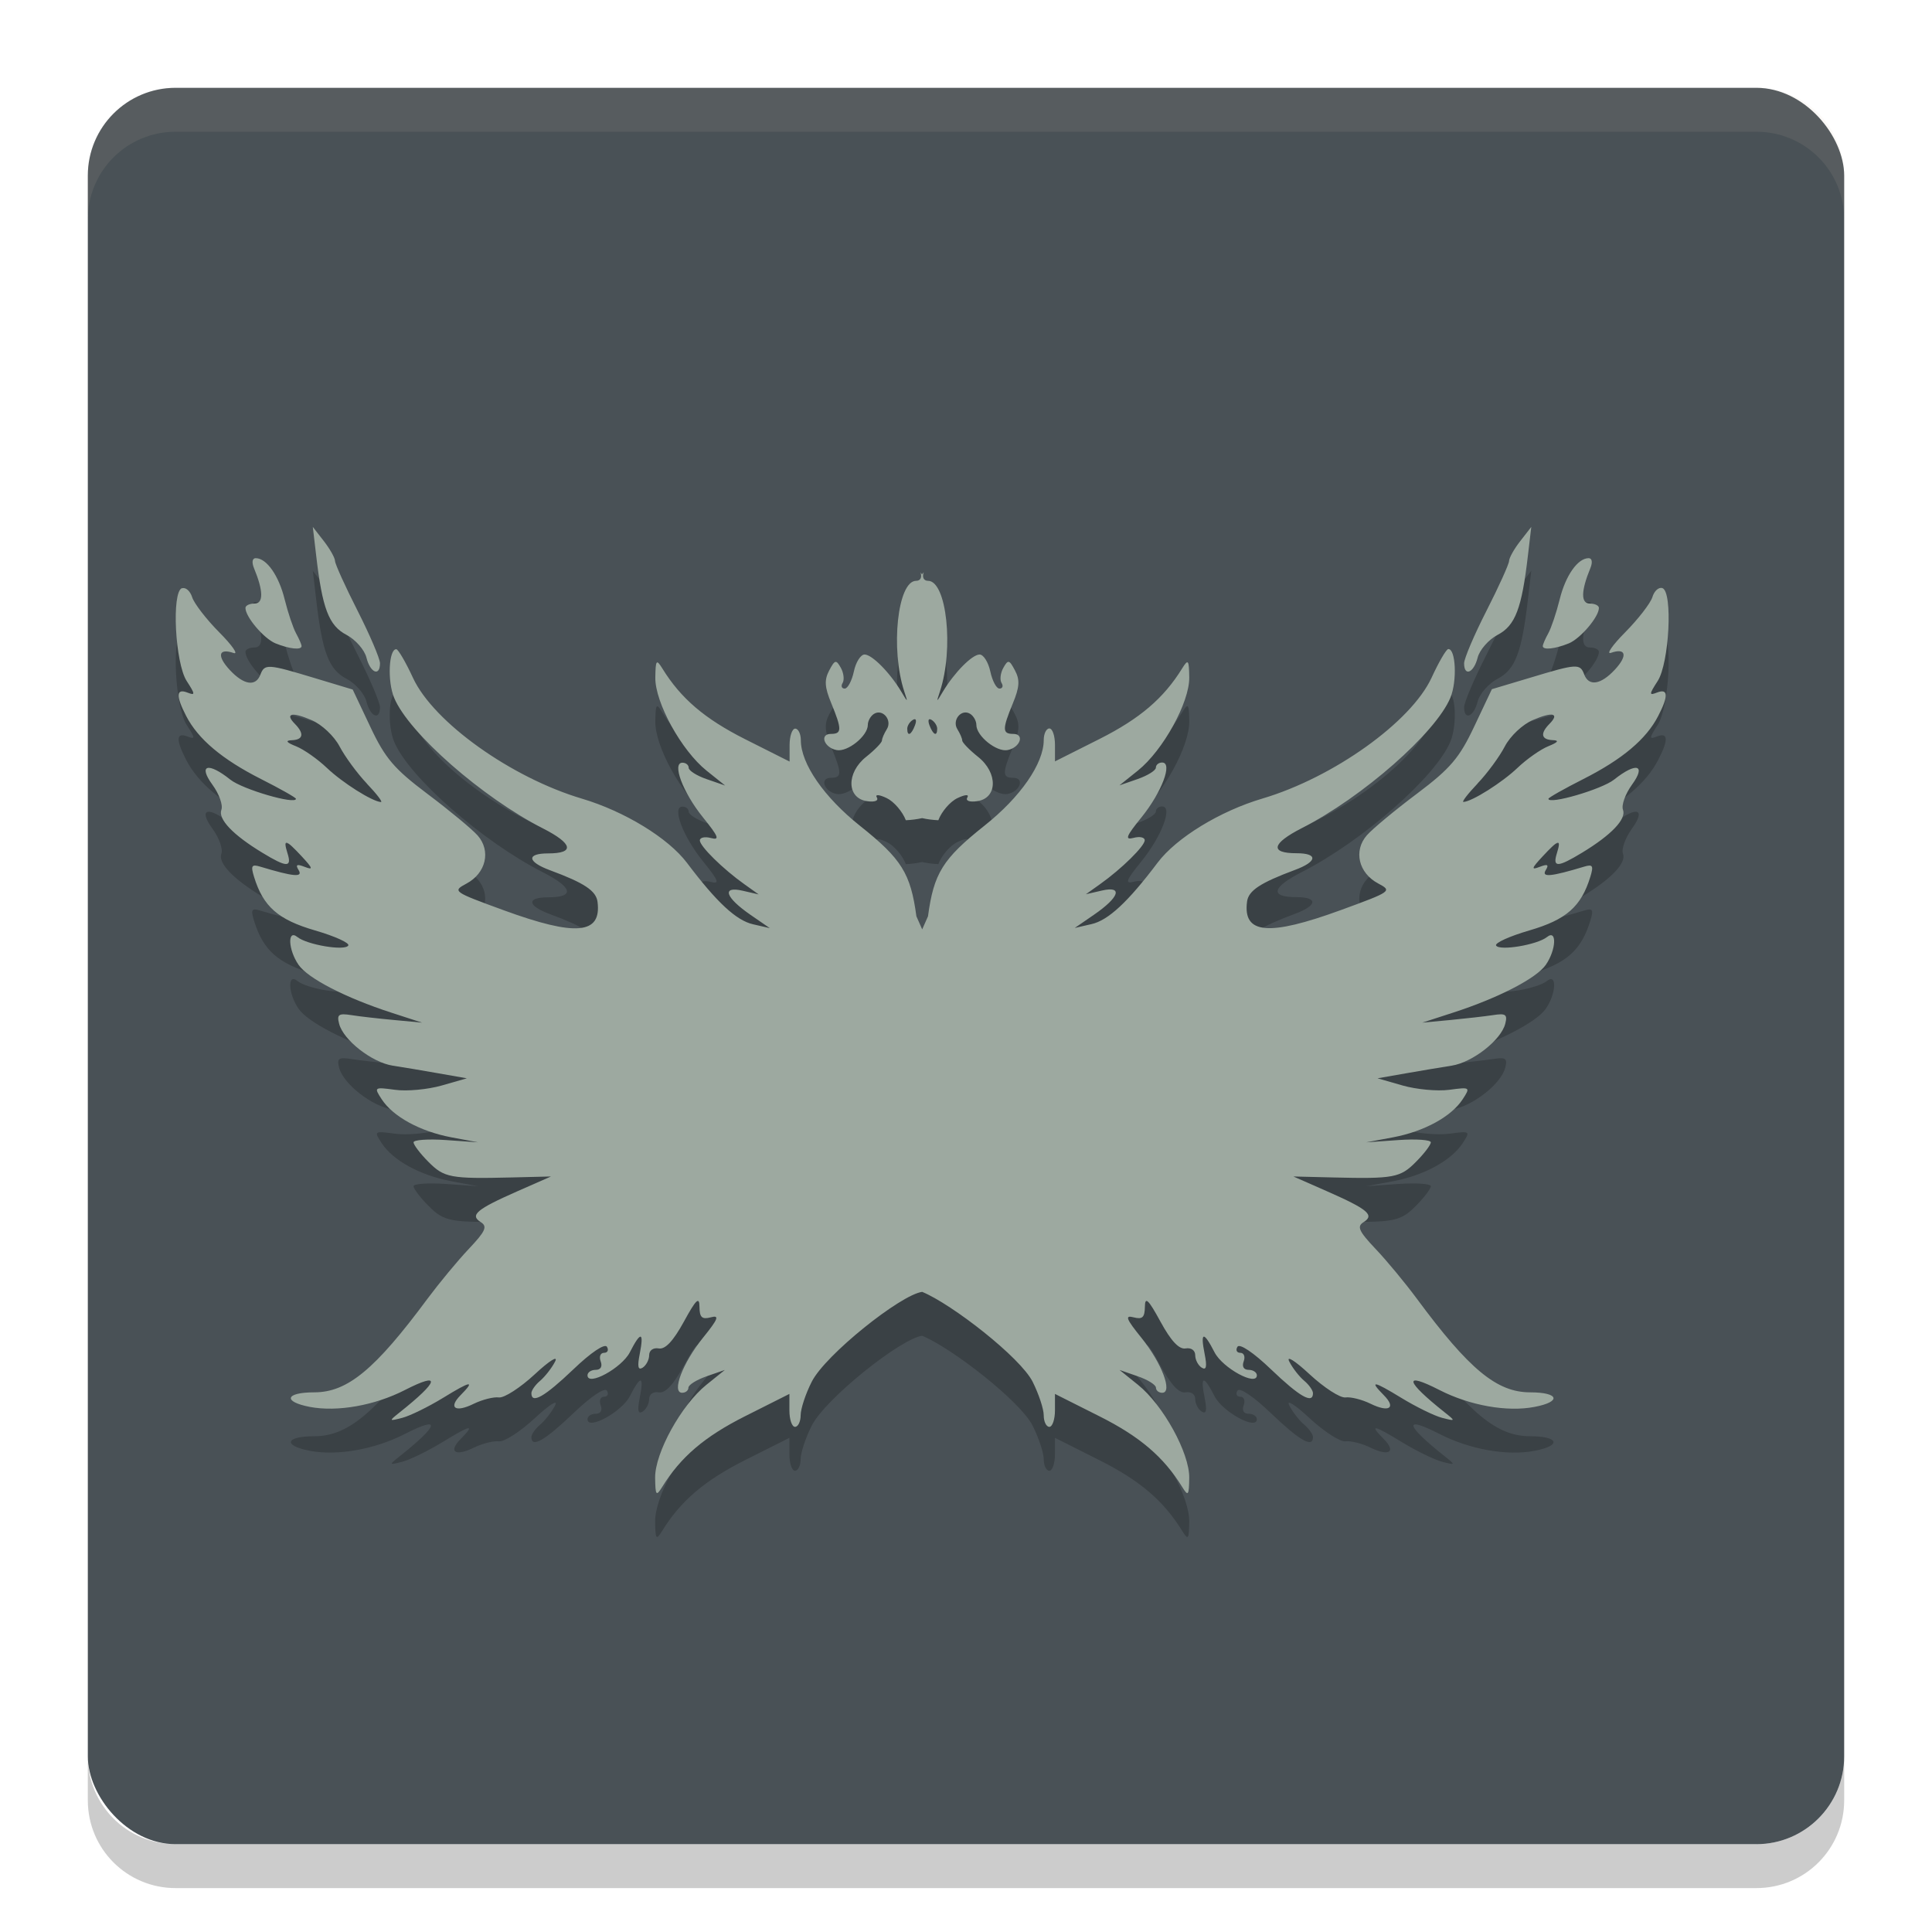 <svg xmlns="http://www.w3.org/2000/svg" width="22" height="22" version="1">
 <rect fill="#495156" width="20" height="20" x="1" y="1" rx="1" ry="1"/>
 <path fill="#d3c6aa" opacity=".1" d="m2 1c-0.554 0-1 0.446-1 1v0.5c0-0.554 0.446-1 1-1h18c0.554 0 1 0.446 1 1v-0.5c0-0.554-0.446-1-1-1h-18z"/>
 <path opacity=".2" d="m2 21.5c-0.554 0-1-0.446-1-1v-0.5c0 0.554 0.446 1 1 1h18c0.554 0 1-0.446 1-1v0.5c0 0.554-0.446 1-1 1h-18z"/>
 <path opacity=".2" d="m3.562 6.5 0.038 0.323c0.07 0.606 0.144 0.801 0.345 0.906 0.103 0.054 0.206 0.171 0.228 0.26 0.043 0.173 0.154 0.219 0.154 0.064 0-0.053-0.115-0.322-0.255-0.598-0.14-0.276-0.256-0.531-0.257-0.567-0.001-0.036-0.058-0.137-0.127-0.226zm13.875 0-0.126 0.162c-0.069 0.088-0.126 0.19-0.127 0.226-0.001 0.035-0.116 0.291-0.257 0.567s-0.255 0.545-0.255 0.598c0 0.155 0.11 0.11 0.154-0.064 0.022-0.088 0.125-0.206 0.228-0.26 0.201-0.105 0.275-0.3 0.345-0.906zm-14.526 0.356c-0.038 0-0.046 0.047-0.019 0.113 0.108 0.261 0.11 0.404 0.006 0.404-0.057 0-0.103 0.022-0.103 0.05 0 0.102 0.209 0.348 0.342 0.403 0.158 0.064 0.297 0.079 0.297 0.031 0-0.018-0.029-0.084-0.063-0.146-0.034-0.062-0.092-0.235-0.129-0.384-0.067-0.273-0.206-0.471-0.33-0.471zm15.179 0c-0.124 0-0.263 0.198-0.33 0.471-0.037 0.149-0.095 0.322-0.129 0.384-0.034 0.061-0.063 0.128-0.063 0.146 0 0.048 0.139 0.033 0.297-0.031 0.132-0.055 0.342-0.301 0.342-0.403 0-0.028-0.046-0.05-0.103-0.05-0.104 0-0.102-0.142 0.006-0.404 0.027-0.066 0.019-0.113-0.019-0.113zm-7.609 0.16c0.021 0.057 0.001 0.098-0.049 0.098-0.211 0-0.294 0.777-0.135 1.26 0.043 0.129 0.042 0.129-0.035 0-0.128-0.214-0.332-0.421-0.417-0.421-0.044 0-0.1 0.087-0.122 0.194-0.023 0.106-0.07 0.194-0.104 0.194-0.034 0-0.046-0.029-0.024-0.064 0.021-0.035 0.013-0.113-0.02-0.172-0.054-0.097-0.068-0.093-0.133 0.03-0.057 0.108-0.052 0.19 0.024 0.373 0.122 0.297 0.122 0.349-0.004 0.349-0.133 0-0.079 0.156 0.064 0.184 0.126 0.025 0.356-0.161 0.356-0.286 0-0.046 0.032-0.102 0.07-0.126 0.1-0.062 0.211 0.072 0.146 0.175-0.03 0.048-0.055 0.105-0.055 0.129-0.001 0.023-0.082 0.107-0.18 0.185-0.228 0.181-0.222 0.472 0.01 0.505 0.088 0.013 0.134-0.005 0.112-0.042-0.023-0.037 0.024-0.035 0.112 0.007 0.082 0.039 0.18 0.153 0.218 0.252 0.065-0.003 0.127-0.011 0.185-0.024 0.059 0.013 0.12 0.021 0.185 0.024 0.037-0.099 0.135-0.213 0.218-0.252 0.088-0.042 0.135-0.044 0.112-0.007-0.022 0.037 0.024 0.055 0.112 0.042 0.233-0.033 0.239-0.323 0.01-0.505-0.098-0.078-0.179-0.162-0.18-0.185-0-0.024-0.025-0.081-0.055-0.129-0.065-0.104 0.046-0.238 0.146-0.175 0.038 0.024 0.07 0.08 0.07 0.126 0 0.126 0.23 0.311 0.356 0.286 0.143-0.028 0.197-0.184 0.064-0.184-0.126 0-0.126-0.053-0.004-0.349 0.076-0.184 0.081-0.266 0.024-0.373-0.065-0.124-0.079-0.127-0.133-0.03-0.033 0.059-0.042 0.137-0.02 0.172 0.022 0.035 0.011 0.064-0.024 0.064s-0.081-0.088-0.104-0.194c-0.023-0.107-0.078-0.194-0.122-0.194-0.085 0-0.288 0.206-0.417 0.421-0.077 0.129-0.077 0.129-0.035 0 0.16-0.483 0.077-1.26-0.135-1.26-0.05 0-0.07-0.041-0.049-0.098-0.007 0.008-0.013 0.016-0.02 0.024-0.007-0.008-0.013-0.016-0.02-0.024zm-8.409 0.181c-0.12 0.043-0.078 0.854 0.054 1.058 0.099 0.153 0.099 0.167 0.007 0.131-0.128-0.049-0.131 0.038-0.013 0.267 0.136 0.264 0.41 0.494 0.852 0.718 0.22 0.111 0.398 0.212 0.398 0.225 0 0.07-0.608-0.107-0.747-0.218-0.254-0.203-0.37-0.17-0.204 0.058 0.076 0.104 0.122 0.232 0.102 0.285-0.04 0.106 0.131 0.286 0.466 0.489 0.279 0.17 0.339 0.171 0.287 0.007-0.053-0.17-0.022-0.163 0.163 0.036 0.127 0.137 0.132 0.157 0.032 0.118-0.09-0.035-0.107-0.025-0.068 0.038 0.051 0.084-0.059 0.074-0.437-0.04-0.099-0.03-0.11-0.011-0.071 0.116 0.104 0.339 0.274 0.488 0.694 0.61 0.227 0.066 0.397 0.143 0.379 0.172-0.039 0.064-0.469-0.008-0.58-0.097-0.115-0.093-0.105 0.145 0.014 0.317 0.106 0.154 0.537 0.376 1.055 0.544l0.351 0.114-0.32-0.03c-0.176-0.016-0.395-0.041-0.488-0.056-0.142-0.022-0.164-0.006-0.136 0.1 0.048 0.185 0.373 0.439 0.61 0.476 0.113 0.017 0.35 0.057 0.525 0.088l0.319 0.056-0.286 0.082c-0.157 0.045-0.397 0.068-0.531 0.049-0.239-0.032-0.242-0.03-0.153 0.107 0.129 0.198 0.438 0.367 0.793 0.434l0.305 0.057-0.368-0.026c-0.202-0.014-0.367-0.002-0.367 0.026s0.076 0.129 0.169 0.222c0.179 0.181 0.251 0.195 0.949 0.178l0.447-0.011-0.384 0.169c-0.465 0.205-0.543 0.271-0.415 0.351 0.078 0.049 0.054 0.103-0.136 0.304-0.128 0.135-0.339 0.391-0.471 0.568-0.597 0.806-0.911 1.066-1.29 1.066-0.329 0-0.361 0.106-0.049 0.166 0.312 0.059 0.737-0.016 1.081-0.192 0.418-0.214 0.392-0.104-0.06 0.255-0.124 0.099-0.123 0.101 0.032 0.061 0.088-0.023 0.296-0.125 0.463-0.227 0.319-0.196 0.371-0.204 0.2-0.031-0.144 0.146-0.06 0.202 0.15 0.098 0.097-0.047 0.225-0.08 0.286-0.072 0.06 0.008 0.244-0.111 0.409-0.264 0.169-0.157 0.27-0.219 0.23-0.143-0.038 0.074-0.116 0.172-0.17 0.218-0.055 0.046-0.099 0.109-0.099 0.141 0 0.127 0.152 0.039 0.476-0.27 0.201-0.193 0.359-0.299 0.384-0.259 0.023 0.038 0.008 0.069-0.033 0.069-0.041 0-0.058 0.044-0.038 0.097 0.022 0.059 0 0.097-0.057 0.097-0.051 0-0.093 0.028-0.093 0.062 0 0.13 0.39-0.083 0.482-0.262 0.124-0.243 0.163-0.237 0.113 0.017-0.029 0.146-0.02 0.191 0.033 0.158 0.04-0.026 0.074-0.09 0.074-0.142 0-0.055 0.046-0.088 0.109-0.077 0.075 0.013 0.165-0.084 0.286-0.304 0.139-0.255 0.177-0.291 0.178-0.17 0.001 0.121 0.028 0.146 0.128 0.12 0.103-0.028 0.087 0.016-0.09 0.235-0.23 0.285-0.359 0.624-0.235 0.624 0.039 0 0.071-0.026 0.071-0.058s0.093-0.09 0.208-0.13l0.207-0.072-0.21 0.169c-0.286 0.23-0.588 0.778-0.584 1.06v0.001c0.003 0.201 0.012 0.212 0.08 0.103 0.211-0.342 0.482-0.573 0.942-0.805l0.507-0.255v0.187c0 0.103 0.028 0.188 0.064 0.188 0.035 0 0.064-0.06 0.064-0.132 0-0.072 0.056-0.244 0.126-0.381 0.155-0.308 1.017-0.994 1.258-1.024 0.338 0.139 1.118 0.746 1.258 1.024 0.069 0.138 0.126 0.309 0.126 0.381 0 0.073 0.029 0.132 0.064 0.132 0.035 0 0.064-0.085 0.064-0.188v-0.187l0.507 0.255c0.46 0.231 0.731 0.463 0.942 0.805 0.068 0.11 0.077 0.098 0.08-0.103v-0.001c0.004-0.282-0.297-0.83-0.584-1.06l-0.21-0.169 0.207 0.072c0.115 0.039 0.208 0.098 0.208 0.13 0 0.032 0.032 0.058 0.071 0.058 0.123 0-0.005-0.339-0.235-0.624-0.177-0.219-0.193-0.262-0.09-0.235 0.1 0.026 0.126 0.001 0.128-0.12 0.001-0.121 0.039-0.085 0.178 0.17 0.12 0.22 0.211 0.317 0.286 0.304 0.063-0.011 0.109 0.022 0.109 0.077 0 0.053 0.034 0.117 0.074 0.142 0.053 0.033 0.062-0.012 0.033-0.158-0.051-0.254-0.011-0.26 0.113-0.017 0.092 0.18 0.482 0.392 0.482 0.262 0-0.033-0.042-0.062-0.093-0.062-0.057 0-0.079-0.038-0.057-0.097 0.02-0.053 0.003-0.097-0.038-0.097-0.041 0-0.056-0.031-0.033-0.069 0.025-0.04 0.183 0.066 0.384 0.259 0.324 0.31 0.476 0.397 0.476 0.27 0-0.031-0.044-0.095-0.099-0.141s-0.132-0.143-0.17-0.218c-0.04-0.076 0.061-0.014 0.23 0.143 0.165 0.153 0.349 0.272 0.409 0.264 0.06-0.008 0.189 0.024 0.286 0.072 0.211 0.103 0.295 0.048 0.15-0.098-0.17-0.172-0.119-0.164 0.2 0.031 0.167 0.102 0.375 0.204 0.463 0.227 0.155 0.04 0.157 0.038 0.032-0.061-0.452-0.359-0.478-0.469-0.06-0.255 0.344 0.176 0.769 0.252 1.081 0.192 0.312-0.059 0.28-0.166-0.049-0.166-0.379 0-0.694-0.26-1.29-1.066-0.132-0.178-0.343-0.434-0.471-0.568-0.191-0.202-0.214-0.255-0.136-0.304 0.128-0.08 0.05-0.146-0.415-0.351l-0.384-0.169 0.447 0.011c0.698 0.017 0.77 0.003 0.949-0.178 0.093-0.093 0.169-0.194 0.169-0.222s-0.165-0.04-0.367-0.026l-0.368 0.026 0.305-0.057c0.355-0.067 0.664-0.236 0.793-0.434 0.089-0.137 0.086-0.139-0.153-0.107-0.135 0.018-0.374-0.004-0.531-0.049l-0.286-0.082 0.319-0.056c0.175-0.031 0.412-0.07 0.525-0.088 0.237-0.037 0.562-0.291 0.61-0.476 0.028-0.107 0.005-0.122-0.136-0.1-0.093 0.014-0.312 0.039-0.488 0.056l-0.32 0.03 0.351-0.114c0.518-0.168 0.948-0.391 1.055-0.544 0.119-0.172 0.129-0.409 0.014-0.317-0.111 0.089-0.541 0.161-0.58 0.097-0.017-0.029 0.153-0.106 0.379-0.172 0.42-0.122 0.59-0.271 0.694-0.61 0.039-0.127 0.028-0.146-0.071-0.116-0.378 0.114-0.488 0.125-0.437 0.04 0.039-0.063 0.022-0.073-0.068-0.038-0.1 0.039-0.095 0.018 0.032-0.118 0.185-0.199 0.216-0.206 0.163-0.036-0.051 0.164 0.008 0.162 0.287-0.007 0.335-0.203 0.506-0.383 0.466-0.489-0.02-0.052 0.027-0.181 0.102-0.285 0.166-0.228 0.051-0.261-0.204-0.058-0.138 0.11-0.747 0.288-0.747 0.218 0-0.013 0.179-0.114 0.398-0.225 0.442-0.224 0.716-0.453 0.852-0.718 0.119-0.229 0.114-0.316-0.013-0.267-0.092 0.036-0.092 0.022 0.007-0.131 0.132-0.204 0.174-1.016 0.054-1.058-0.041-0.014-0.093 0.031-0.114 0.102-0.022 0.071-0.162 0.251-0.309 0.4-0.148 0.149-0.22 0.255-0.163 0.235 0.172-0.06 0.193 0.032 0.044 0.192-0.16 0.172-0.297 0.193-0.349 0.053-0.047-0.125-0.083-0.122-0.61 0.037l-0.441 0.132-0.201 0.425c-0.169 0.358-0.271 0.478-0.651 0.764-0.248 0.186-0.505 0.399-0.571 0.474-0.155 0.176-0.096 0.43 0.128 0.549 0.162 0.086 0.153 0.092-0.424 0.303-0.824 0.301-1.117 0.275-1.069-0.095 0.016-0.127 0.152-0.215 0.543-0.361 0.259-0.095 0.269-0.191 0.02-0.191-0.306 0-0.283-0.11 0.061-0.286 0.69-0.351 1.527-1.086 1.692-1.486 0.078-0.189 0.061-0.559-0.025-0.553-0.022 0.001-0.108 0.148-0.19 0.327-0.234 0.504-1.117 1.135-1.925 1.375-0.484 0.143-0.981 0.447-1.194 0.73-0.339 0.45-0.563 0.657-0.753 0.7l-0.191 0.044 0.218-0.15c0.291-0.2 0.334-0.332 0.091-0.276l-0.182 0.042 0.16-0.114c0.248-0.176 0.51-0.435 0.51-0.501 0-0.033-0.057-0.046-0.127-0.027-0.103 0.027-0.086-0.017 0.091-0.235 0.23-0.285 0.358-0.623 0.234-0.623-0.039 0-0.071 0.026-0.071 0.058 0 0.032-0.093 0.09-0.207 0.13l-0.208 0.072 0.211-0.169c0.286-0.23 0.588-0.777 0.584-1.06-0.003-0.201-0.012-0.213-0.08-0.104-0.211 0.342-0.482 0.573-0.942 0.805l-0.507 0.255v-0.187c0-0.103-0.028-0.188-0.064-0.188-0.035 0-0.064 0.06-0.064 0.132 0 0.267-0.264 0.649-0.675 0.975-0.475 0.378-0.577 0.541-0.643 1.032l-0.066 0.149-0.066-0.149c-0.066-0.489-0.168-0.653-0.642-1.03-0.41-0.326-0.674-0.708-0.674-0.975 0-0.072-0.029-0.132-0.064-0.132-0.035 0-0.064 0.085-0.064 0.188v0.187l-0.507-0.255c-0.46-0.232-0.731-0.463-0.942-0.805-0.068-0.11-0.077-0.097-0.08 0.104-0.004 0.283 0.297 0.83 0.584 1.06l0.211 0.169-0.208-0.072c-0.115-0.039-0.207-0.098-0.207-0.13 0-0.032-0.032-0.058-0.071-0.058-0.123 0 0.004 0.338 0.234 0.623 0.177 0.219 0.194 0.262 0.091 0.235-0.07-0.019-0.127-0.006-0.127 0.027 0 0.066 0.262 0.325 0.51 0.501l0.16 0.114-0.182-0.042c-0.243-0.056-0.2 0.075 0.091 0.276l0.218 0.15-0.191-0.044c-0.191-0.043-0.414-0.25-0.753-0.7-0.213-0.282-0.71-0.586-1.194-0.73-0.808-0.24-1.691-0.871-1.925-1.375-0.082-0.178-0.168-0.325-0.19-0.327-0.086-0.005-0.104 0.364-0.025 0.553 0.165 0.4 1.003 1.135 1.692 1.486 0.344 0.175 0.368 0.286 0.061 0.286-0.249 0-0.238 0.095 0.02 0.191 0.392 0.145 0.527 0.234 0.543 0.361 0.047 0.37-0.246 0.396-1.069 0.095-0.577-0.212-0.586-0.217-0.424-0.304 0.223-0.118 0.282-0.373 0.128-0.548-0.066-0.075-0.323-0.288-0.571-0.474-0.38-0.285-0.482-0.405-0.651-0.763l-0.201-0.425-0.441-0.132c-0.527-0.159-0.562-0.162-0.61-0.037-0.053 0.14-0.189 0.119-0.349-0.053-0.149-0.161-0.129-0.252 0.044-0.192 0.058 0.02-0.015-0.086-0.163-0.235-0.148-0.149-0.287-0.33-0.309-0.4s-0.073-0.116-0.114-0.102zm1.251 1.443c0.034-0.008 0.111 0.011 0.225 0.06 0.117 0.05 0.257 0.182 0.319 0.3 0.061 0.116 0.2 0.306 0.311 0.423v0.001c0.111 0.116 0.183 0.21 0.16 0.209-0.1-0.006-0.44-0.221-0.616-0.389-0.105-0.1-0.263-0.211-0.351-0.246-0.111-0.044-0.126-0.066-0.048-0.069 0.13-0.005 0.144-0.074 0.037-0.184-0.06-0.06-0.07-0.096-0.036-0.104zm14.356 0c0.034 0.008 0.024 0.043-0.036 0.104-0.107 0.109-0.093 0.178 0.037 0.184 0.078 0.003 0.063 0.024-0.048 0.069-0.088 0.035-0.246 0.146-0.351 0.246-0.176 0.168-0.516 0.383-0.616 0.389-0.023 0.001 0.049-0.092 0.16-0.209v-0.001c0.111-0.116 0.251-0.307 0.311-0.423 0.062-0.118 0.202-0.25 0.319-0.3 0.114-0.049 0.191-0.068 0.225-0.06zm-7.285 0.058c0.036-0.023 0.047 0.003 0.025 0.061-0.042 0.112-0.088 0.132-0.088 0.039 0-0.033 0.028-0.079 0.063-0.1zm0.181 0c0.004-0.011 0.016-0.011 0.034 0 0.035 0.022 0.063 0.067 0.063 0.1 0 0.093-0.046 0.072-0.088-0.039-0.011-0.029-0.013-0.05-0.009-0.061z"/>
 <path fill="#9da9a0" d="m3.562 6 0.038 0.323c0.07 0.606 0.144 0.801 0.345 0.906 0.103 0.054 0.206 0.171 0.228 0.26 0.043 0.173 0.154 0.219 0.154 0.064 0-0.053-0.115-0.322-0.255-0.598-0.14-0.276-0.256-0.531-0.257-0.567-0.001-0.036-0.058-0.137-0.127-0.226zm13.875 0-0.126 0.162c-0.069 0.088-0.126 0.19-0.127 0.226-0.001 0.035-0.116 0.291-0.257 0.567s-0.255 0.545-0.255 0.598c0 0.155 0.11 0.11 0.154-0.064 0.022-0.088 0.125-0.206 0.228-0.26 0.201-0.105 0.275-0.3 0.345-0.906zm-14.526 0.356c-0.038 0-0.046 0.047-0.019 0.113 0.108 0.261 0.11 0.404 0.006 0.404-0.057 0-0.103 0.022-0.103 0.05 0 0.102 0.209 0.348 0.342 0.403 0.158 0.064 0.297 0.079 0.297 0.031 0-0.018-0.029-0.084-0.063-0.146-0.034-0.062-0.092-0.235-0.129-0.384-0.067-0.273-0.206-0.471-0.33-0.471zm15.179 0c-0.124 0-0.263 0.198-0.33 0.471-0.037 0.149-0.095 0.322-0.129 0.384-0.034 0.061-0.063 0.128-0.063 0.146 0 0.048 0.139 0.033 0.297-0.031 0.132-0.055 0.342-0.301 0.342-0.403 0-0.028-0.046-0.05-0.103-0.05-0.104 0-0.102-0.142 0.006-0.404 0.027-0.066 0.019-0.113-0.019-0.113zm-7.609 0.16c0.021 0.057 0.001 0.098-0.049 0.098-0.211 0-0.294 0.777-0.135 1.26 0.043 0.129 0.042 0.129-0.035 0-0.128-0.214-0.332-0.421-0.417-0.421-0.044 0-0.1 0.087-0.122 0.194-0.023 0.106-0.07 0.194-0.104 0.194-0.034 0-0.046-0.029-0.024-0.064 0.021-0.035 0.013-0.113-0.02-0.172-0.054-0.097-0.068-0.093-0.133 0.03-0.057 0.108-0.052 0.19 0.024 0.373 0.122 0.297 0.122 0.349-0.004 0.349-0.133 0-0.079 0.156 0.064 0.184 0.126 0.025 0.356-0.161 0.356-0.286 0-0.046 0.032-0.102 0.07-0.126 0.1-0.062 0.211 0.072 0.146 0.175-0.03 0.048-0.055 0.105-0.055 0.129-0.001 0.023-0.082 0.107-0.18 0.185-0.228 0.181-0.222 0.472 0.01 0.505 0.088 0.013 0.134-0.005 0.112-0.042-0.023-0.037 0.024-0.035 0.112 0.007 0.082 0.039 0.18 0.153 0.218 0.252 0.065-0.003 0.127-0.011 0.185-0.024 0.059 0.013 0.12 0.021 0.185 0.024 0.037-0.099 0.135-0.213 0.218-0.252 0.088-0.042 0.135-0.044 0.112-0.007-0.022 0.037 0.024 0.055 0.112 0.042 0.233-0.033 0.239-0.323 0.01-0.505-0.098-0.078-0.179-0.162-0.18-0.185-0-0.024-0.025-0.081-0.055-0.129-0.065-0.104 0.046-0.238 0.146-0.175 0.038 0.024 0.07 0.08 0.07 0.126 0 0.126 0.23 0.311 0.356 0.286 0.143-0.028 0.197-0.184 0.064-0.184-0.126 0-0.126-0.053-0.004-0.349 0.076-0.184 0.081-0.266 0.024-0.373-0.065-0.124-0.079-0.127-0.133-0.03-0.033 0.059-0.042 0.137-0.02 0.172 0.022 0.035 0.011 0.064-0.024 0.064s-0.081-0.088-0.104-0.194c-0.023-0.107-0.078-0.194-0.122-0.194-0.085 0-0.288 0.206-0.417 0.421-0.077 0.129-0.077 0.129-0.035 0 0.16-0.483 0.077-1.26-0.135-1.26-0.05 0-0.07-0.041-0.049-0.098-0.007 0.008-0.013 0.016-0.02 0.024-0.007-0.008-0.013-0.016-0.02-0.024zm-8.409 0.181c-0.12 0.043-0.078 0.854 0.054 1.058 0.099 0.153 0.099 0.167 0.007 0.131-0.128-0.049-0.131 0.038-0.013 0.267 0.136 0.264 0.41 0.494 0.852 0.718 0.22 0.111 0.398 0.212 0.398 0.225 0 0.07-0.608-0.107-0.747-0.218-0.254-0.203-0.37-0.17-0.204 0.058 0.076 0.104 0.122 0.232 0.102 0.285-0.04 0.106 0.131 0.286 0.466 0.489 0.279 0.17 0.339 0.171 0.287 0.007-0.053-0.17-0.022-0.163 0.163 0.036 0.127 0.137 0.132 0.157 0.032 0.118-0.09-0.035-0.107-0.025-0.068 0.038 0.051 0.084-0.059 0.074-0.437-0.04-0.099-0.03-0.11-0.011-0.071 0.116 0.104 0.339 0.274 0.488 0.694 0.61 0.227 0.066 0.397 0.143 0.379 0.172-0.039 0.064-0.469-0.008-0.58-0.097-0.115-0.093-0.105 0.145 0.014 0.317 0.106 0.154 0.537 0.376 1.055 0.544l0.351 0.114-0.32-0.03c-0.176-0.016-0.395-0.041-0.488-0.056-0.142-0.022-0.164-0.006-0.136 0.1 0.048 0.185 0.373 0.439 0.61 0.476 0.113 0.017 0.35 0.057 0.525 0.088l0.319 0.056-0.286 0.082c-0.157 0.045-0.397 0.068-0.531 0.049-0.239-0.032-0.242-0.03-0.153 0.107 0.129 0.198 0.438 0.367 0.793 0.434l0.305 0.057-0.368-0.026c-0.202-0.014-0.367-0.002-0.367 0.026s0.076 0.129 0.169 0.222c0.179 0.181 0.251 0.195 0.949 0.178l0.447-0.011-0.384 0.169c-0.465 0.205-0.543 0.271-0.415 0.351 0.078 0.049 0.054 0.103-0.136 0.304-0.128 0.135-0.339 0.391-0.471 0.568-0.597 0.806-0.911 1.066-1.29 1.066-0.329 0-0.361 0.106-0.049 0.166 0.312 0.059 0.737-0.016 1.081-0.192 0.418-0.214 0.392-0.104-0.06 0.255-0.124 0.099-0.123 0.101 0.032 0.061 0.088-0.023 0.296-0.125 0.463-0.227 0.319-0.196 0.371-0.204 0.2-0.031-0.144 0.146-0.06 0.202 0.15 0.098 0.097-0.047 0.225-0.08 0.286-0.072 0.06 0.008 0.244-0.111 0.409-0.264 0.169-0.157 0.27-0.219 0.23-0.143-0.038 0.074-0.116 0.172-0.17 0.218-0.055 0.046-0.099 0.109-0.099 0.141 0 0.127 0.152 0.039 0.476-0.27 0.201-0.193 0.359-0.299 0.384-0.259 0.023 0.038 0.008 0.069-0.033 0.069-0.041 0-0.058 0.044-0.038 0.097 0.022 0.059 0 0.097-0.057 0.097-0.051 0-0.093 0.028-0.093 0.062 0 0.13 0.39-0.083 0.482-0.262 0.124-0.243 0.163-0.237 0.113 0.017-0.029 0.146-0.02 0.191 0.033 0.158 0.04-0.026 0.074-0.09 0.074-0.142 0-0.055 0.046-0.088 0.109-0.077 0.075 0.013 0.165-0.084 0.286-0.304 0.139-0.255 0.177-0.291 0.178-0.17 0.001 0.121 0.028 0.146 0.128 0.12 0.103-0.028 0.087 0.016-0.09 0.235-0.23 0.285-0.359 0.624-0.235 0.624 0.039 0 0.071-0.026 0.071-0.058s0.093-0.09 0.208-0.13l0.207-0.072-0.21 0.169c-0.286 0.23-0.588 0.778-0.584 1.06v0.001c0.003 0.201 0.012 0.212 0.08 0.103 0.211-0.342 0.482-0.573 0.942-0.805l0.507-0.255v0.187c0 0.103 0.028 0.188 0.064 0.188 0.035 0 0.064-0.06 0.064-0.132 0-0.072 0.056-0.244 0.126-0.381 0.155-0.308 1.017-0.994 1.258-1.024 0.338 0.139 1.118 0.746 1.258 1.024 0.069 0.138 0.126 0.309 0.126 0.381 0 0.073 0.029 0.132 0.064 0.132 0.035 0 0.064-0.085 0.064-0.188v-0.187l0.507 0.255c0.46 0.231 0.731 0.463 0.942 0.805 0.068 0.11 0.077 0.098 0.08-0.103v-0.001c0.004-0.282-0.297-0.83-0.584-1.06l-0.21-0.169 0.207 0.072c0.115 0.039 0.208 0.098 0.208 0.13 0 0.032 0.032 0.058 0.071 0.058 0.123 0-0.005-0.339-0.235-0.624-0.177-0.219-0.193-0.262-0.09-0.235 0.1 0.026 0.126 0.001 0.128-0.12 0.001-0.121 0.039-0.085 0.178 0.17 0.12 0.22 0.211 0.317 0.286 0.304 0.063-0.011 0.109 0.022 0.109 0.077 0 0.053 0.034 0.117 0.074 0.142 0.053 0.033 0.062-0.012 0.033-0.158-0.051-0.254-0.011-0.26 0.113-0.017 0.092 0.18 0.482 0.392 0.482 0.262 0-0.033-0.042-0.062-0.093-0.062-0.057 0-0.079-0.038-0.057-0.097 0.02-0.053 0.003-0.097-0.038-0.097-0.041 0-0.056-0.031-0.033-0.069 0.025-0.04 0.183 0.066 0.384 0.259 0.324 0.31 0.476 0.397 0.476 0.27 0-0.031-0.044-0.095-0.099-0.141s-0.132-0.143-0.17-0.218c-0.04-0.076 0.061-0.014 0.23 0.143 0.165 0.153 0.349 0.272 0.409 0.264 0.06-0.008 0.189 0.024 0.286 0.072 0.211 0.103 0.295 0.048 0.15-0.098-0.17-0.172-0.119-0.164 0.2 0.031 0.167 0.102 0.375 0.204 0.463 0.227 0.155 0.04 0.157 0.038 0.032-0.061-0.452-0.359-0.478-0.469-0.06-0.255 0.344 0.176 0.769 0.252 1.081 0.192 0.312-0.059 0.28-0.166-0.049-0.166-0.379 0-0.694-0.26-1.29-1.066-0.132-0.178-0.343-0.434-0.471-0.568-0.191-0.202-0.214-0.255-0.136-0.304 0.128-0.08 0.05-0.146-0.415-0.351l-0.384-0.169 0.447 0.011c0.698 0.017 0.77 0.003 0.949-0.178 0.093-0.093 0.169-0.194 0.169-0.222s-0.165-0.04-0.367-0.026l-0.368 0.026 0.305-0.057c0.355-0.067 0.664-0.236 0.793-0.434 0.089-0.137 0.086-0.139-0.153-0.107-0.135 0.018-0.374-0.004-0.531-0.049l-0.286-0.082 0.319-0.056c0.175-0.031 0.412-0.07 0.525-0.088 0.237-0.037 0.562-0.291 0.61-0.476 0.028-0.107 0.005-0.122-0.136-0.1-0.093 0.014-0.312 0.039-0.488 0.056l-0.32 0.03 0.351-0.114c0.518-0.168 0.948-0.391 1.055-0.544 0.119-0.172 0.129-0.409 0.014-0.317-0.111 0.089-0.541 0.161-0.58 0.097-0.017-0.029 0.153-0.106 0.379-0.172 0.42-0.122 0.59-0.271 0.694-0.61 0.039-0.127 0.028-0.146-0.071-0.116-0.378 0.114-0.488 0.125-0.437 0.04 0.039-0.063 0.022-0.073-0.068-0.038-0.1 0.039-0.095 0.018 0.032-0.118 0.185-0.199 0.216-0.206 0.163-0.036-0.051 0.164 0.008 0.162 0.287-0.007 0.335-0.203 0.506-0.383 0.466-0.489-0.02-0.052 0.027-0.181 0.102-0.285 0.166-0.228 0.051-0.261-0.204-0.058-0.138 0.11-0.747 0.288-0.747 0.218 0-0.013 0.179-0.114 0.398-0.225 0.442-0.224 0.716-0.453 0.852-0.718 0.119-0.229 0.114-0.316-0.013-0.267-0.092 0.036-0.092 0.022 0.007-0.131 0.132-0.204 0.174-1.016 0.054-1.058-0.041-0.014-0.093 0.031-0.114 0.102-0.022 0.071-0.162 0.251-0.309 0.4-0.148 0.149-0.22 0.255-0.163 0.235 0.172-0.06 0.193 0.032 0.044 0.192-0.16 0.172-0.297 0.193-0.349 0.053-0.047-0.125-0.083-0.122-0.61 0.037l-0.441 0.132-0.201 0.425c-0.169 0.358-0.271 0.478-0.651 0.764-0.248 0.186-0.505 0.399-0.571 0.474-0.155 0.176-0.096 0.43 0.128 0.549 0.162 0.086 0.153 0.092-0.424 0.303-0.824 0.301-1.117 0.275-1.069-0.095 0.016-0.127 0.152-0.215 0.543-0.361 0.259-0.095 0.269-0.191 0.02-0.191-0.306 0-0.283-0.11 0.061-0.286 0.69-0.351 1.527-1.086 1.692-1.486 0.078-0.189 0.061-0.559-0.025-0.553-0.022 0.001-0.108 0.148-0.19 0.327-0.234 0.504-1.117 1.135-1.925 1.375-0.484 0.143-0.981 0.447-1.194 0.73-0.339 0.45-0.563 0.657-0.753 0.7l-0.191 0.044 0.218-0.15c0.291-0.2 0.334-0.332 0.091-0.276l-0.182 0.042 0.16-0.114c0.248-0.176 0.51-0.435 0.51-0.501 0-0.033-0.057-0.046-0.127-0.027-0.103 0.027-0.086-0.017 0.091-0.235 0.23-0.285 0.358-0.623 0.234-0.623-0.039 0-0.071 0.026-0.071 0.058 0 0.032-0.093 0.09-0.207 0.13l-0.208 0.072 0.211-0.169c0.286-0.23 0.588-0.777 0.584-1.06-0.003-0.201-0.012-0.213-0.08-0.104-0.211 0.342-0.482 0.573-0.942 0.805l-0.507 0.255v-0.187c0-0.103-0.028-0.188-0.064-0.188-0.035 0-0.064 0.06-0.064 0.132 0 0.267-0.264 0.649-0.675 0.975-0.475 0.378-0.577 0.541-0.643 1.032l-0.066 0.149-0.066-0.149c-0.066-0.489-0.168-0.653-0.642-1.03-0.41-0.326-0.674-0.708-0.674-0.975 0-0.072-0.029-0.132-0.064-0.132-0.035 0-0.064 0.085-0.064 0.188v0.187l-0.507-0.255c-0.46-0.232-0.731-0.463-0.942-0.805-0.068-0.11-0.077-0.097-0.08 0.104-0.004 0.283 0.297 0.83 0.584 1.06l0.211 0.169-0.208-0.072c-0.115-0.039-0.207-0.098-0.207-0.13 0-0.032-0.032-0.058-0.071-0.058-0.123 0 0.004 0.338 0.234 0.623 0.177 0.219 0.194 0.262 0.091 0.235-0.07-0.019-0.127-0.006-0.127 0.027 0 0.066 0.262 0.325 0.51 0.501l0.16 0.114-0.182-0.042c-0.243-0.056-0.2 0.075 0.091 0.276l0.218 0.15-0.191-0.044c-0.191-0.043-0.414-0.25-0.753-0.7-0.213-0.282-0.71-0.586-1.194-0.73-0.808-0.24-1.691-0.871-1.925-1.375-0.082-0.178-0.168-0.325-0.19-0.327-0.086-0.005-0.104 0.364-0.025 0.553 0.165 0.4 1.003 1.135 1.692 1.486 0.344 0.175 0.368 0.286 0.061 0.286-0.249 0-0.238 0.095 0.02 0.191 0.392 0.145 0.527 0.234 0.543 0.361 0.047 0.37-0.246 0.396-1.069 0.095-0.577-0.211-0.586-0.216-0.424-0.303 0.223-0.118 0.282-0.373 0.128-0.548-0.066-0.074-0.323-0.287-0.571-0.473-0.38-0.286-0.482-0.405-0.651-0.764l-0.201-0.425-0.441-0.133c-0.527-0.159-0.562-0.162-0.61-0.037-0.053 0.14-0.189 0.119-0.349-0.053-0.149-0.161-0.129-0.252 0.044-0.193 0.058 0.02-0.015-0.086-0.163-0.235s-0.287-0.33-0.309-0.4c-0.022-0.07-0.073-0.116-0.114-0.102zm1.251 1.443c0.034-0.008 0.111 0.011 0.225 0.06 0.117 0.05 0.257 0.182 0.319 0.3 0.061 0.116 0.2 0.306 0.311 0.423v0.001c0.111 0.116 0.183 0.21 0.16 0.209-0.1-0.006-0.44-0.221-0.616-0.389-0.105-0.1-0.263-0.211-0.351-0.246-0.111-0.044-0.126-0.066-0.048-0.069 0.13-0.005 0.144-0.074 0.037-0.184-0.06-0.06-0.07-0.096-0.036-0.104zm14.356 0c0.034 0.008 0.024 0.043-0.036 0.104-0.107 0.109-0.093 0.178 0.037 0.184 0.078 0.003 0.063 0.024-0.048 0.069-0.088 0.035-0.246 0.146-0.351 0.246-0.176 0.168-0.516 0.383-0.616 0.389-0.023 0.001 0.049-0.092 0.16-0.209v-0.001c0.111-0.116 0.251-0.307 0.311-0.423 0.062-0.118 0.202-0.25 0.319-0.3 0.114-0.049 0.191-0.068 0.225-0.06zm-7.285 0.058c0.036-0.023 0.047 0.003 0.025 0.061-0.042 0.112-0.088 0.132-0.088 0.039 0-0.033 0.028-0.079 0.063-0.1zm0.181 0c0.004-0.011 0.016-0.011 0.034 0 0.035 0.022 0.063 0.067 0.063 0.1 0 0.093-0.046 0.072-0.088-0.039-0.011-0.029-0.013-0.05-0.009-0.061z"/>
</svg>
